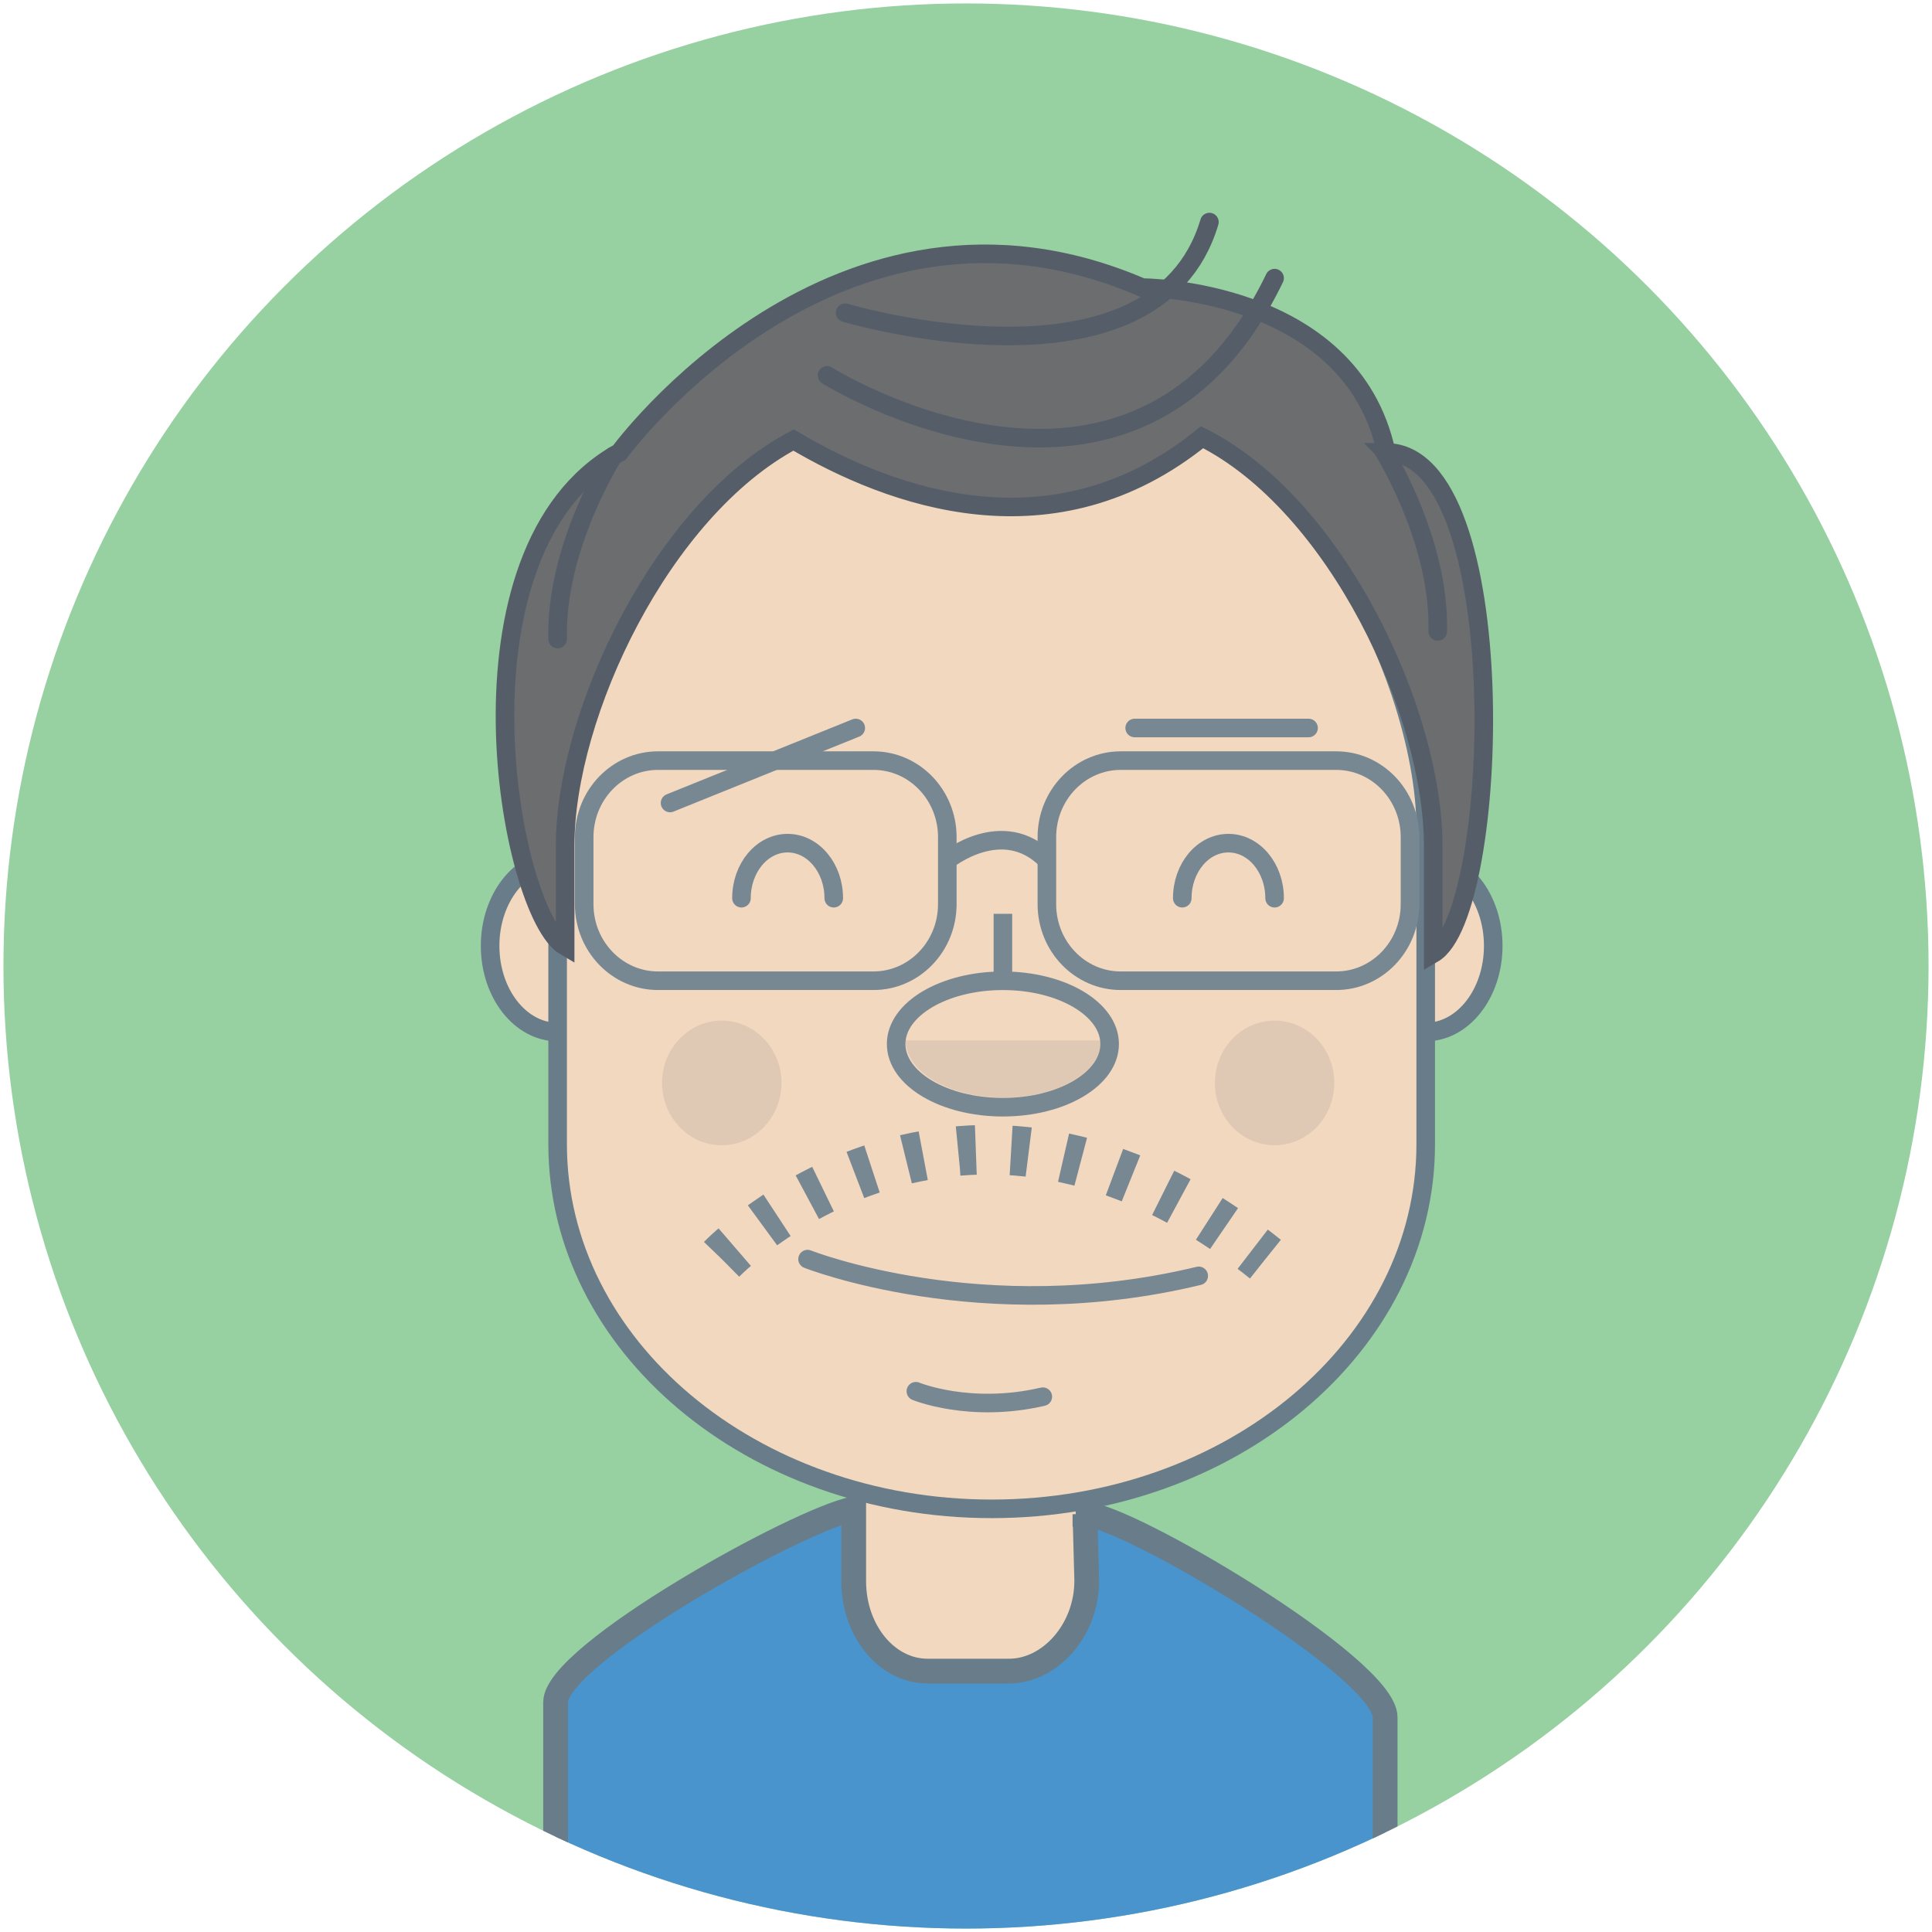 <svg xmlns="http://www.w3.org/2000/svg" xmlns:xlink="http://www.w3.org/1999/xlink" width="156" height="156" viewBox="0 0 156 156"><defs><circle id="a" cx="78" cy="78" r="77.722"/></defs><clipPath id="b"><use xlink:href="#a" overflow="visible"/></clipPath><g clip-path="url(#b)"><circle fill="#97D0A1" cx="78" cy="78" r="77.722"/><ellipse fill="#F3D8C0" stroke="#687D89" stroke-width="1.5" stroke-miterlimit="10" cx="115.12" cy="76.374" rx="5.452" ry="6.958"/><path fill="#F3D8C0" stroke="#687D89" stroke-width="1.5" stroke-miterlimit="10" d="M69.098 109.95h18.51v26.08h-18.51z"/><ellipse fill="#F3D8C0" stroke="#687D89" stroke-width="1.5" stroke-miterlimit="10" cx="45.026" cy="76.374" rx="5.452" ry="6.958"/><path fill="#F3D8C0" stroke="#687D89" stroke-width="1.5" stroke-miterlimit="10" d="M115.12 66.936c0-12.993-11.38-34.767-25.718-34.767H70.996c-14.336 0-25.97 21.773-25.97 34.766V92.39c0 16.26 15.692 29.442 35.048 29.442s35.046-13.182 35.046-29.44V66.935z"/><path stroke="#788893" stroke-width="1.5" stroke-miterlimit="10" d="M113.85 73.01c0 3.412-2.67 6.18-5.963 6.18H90.494c-3.293 0-5.963-2.77-5.963-6.18v-5.412c0-3.415 2.67-6.182 5.964-6.182h17.393c3.293 0 5.963 2.768 5.963 6.182v5.41zM76.49 73.01c0 3.412-2.67 6.18-5.965 6.18H53.133c-3.29 0-5.963-2.77-5.963-6.18v-5.412c0-3.415 2.672-6.182 5.963-6.182h17.393c3.295 0 5.965 2.768 5.965 6.182v5.41z" fill="none"/><ellipse fill="#E0C9B4" cx="58.28" cy="87.441" rx="4.823" ry="5.033"/><ellipse fill="#E0C9B4" cx="102.917" cy="87.441" rx="4.823" ry="5.033"/><path stroke="#788893" stroke-width="1.5" stroke-linecap="round" stroke-linejoin="round" stroke-miterlimit="10" d="M65.207 101.668s14.107 5.576 31.585 1.352M73.952 112.336s4.368 1.81 10.25.44" fill="none"/><path stroke="#788893" stroke-width="1.5" stroke-miterlimit="10" fill="none" d="M80.98 79.19v-5.405M76.49 69.454s4.47-3.623 8.04 0"/><path fill="#E0C9B4" d="M88.922 84.008c0 2.55-3.534 4.62-7.895 4.62s-7.896-2.07-7.896-4.62"/><path stroke="#788893" stroke-width="1.5" stroke-linecap="round" stroke-miterlimit="10" fill="none" d="M54.104 64.837l14.994-6.055M91.62 58.782h14.04"/><path fill="#4A94CD" stroke="#687D89" stroke-width="2" stroke-miterlimit="10" d="M87.606 122.266l.144 5.37c0 4.01-2.98 7.298-6.27 7.298h-6.585c-3.293 0-5.963-3.25-5.963-7.26v-5.842c-4.493.875-24.07 11.77-24.07 15.615v23.6h66.98v-22.39c0-4.01-20.944-16.39-24.236-16.39z"/><path stroke="#788893" stroke-width="4" stroke-miterlimit="10" stroke-dasharray="1.426,2.851,1.426,2.851,1.426,2.851" d="M58.28 101.668s19.15-19.875 43.892 0" fill="none"/><g stroke="#788893" stroke-width="1.5" stroke-linecap="round" stroke-miterlimit="10" fill="none"><path d="M59.87 72.525c0-2.454 1.666-4.444 3.725-4.444 2.06 0 3.727 1.99 3.727 4.445M95.463 72.525c0-2.454 1.668-4.444 3.727-4.444s3.728 1.99 3.728 4.445"/></g><path fill="#6C6D6F" stroke="#495A66" stroke-width="1.5" stroke-miterlimit="10" d="M45.025 54.665"/><ellipse stroke="#788893" stroke-width="1.5" stroke-miterlimit="10" cx="80.979" cy="84.297" rx="8.619" ry="5.105" fill="none"/><g stroke="#555E68" stroke-width="1.5" stroke-miterlimit="10"><path fill="#6C6D6F" d="M111.937 36.53c-2.86-13.308-19.71-13.308-19.71-13.308-24.7-10.647-42.205 13.31-42.205 13.31-14.252 7.884-8.93 37.253-4.39 39.888V68.3c0-10.623 7.776-27.105 18.444-32.772 7.836 4.65 21.006 9.49 32.986-.225 10.84 5.436 18.663 22.226 18.663 32.995V77c5.486-3.215 6.55-40.436-3.788-40.47z"/><path stroke-linecap="round" d="M66.78 30.31s24.84 15.57 36.137-7.852M68.242 25.252s25.02 7.453 29.412-7.32" fill="none"/></g><path stroke="#555E68" stroke-width="1.5" stroke-linecap="round" stroke-miterlimit="10" d="M49.513 36.83s-4.68 7.32-4.487 14.774M111.604 36.21s4.68 7.32 4.486 14.774" fill="none"/></g></svg>